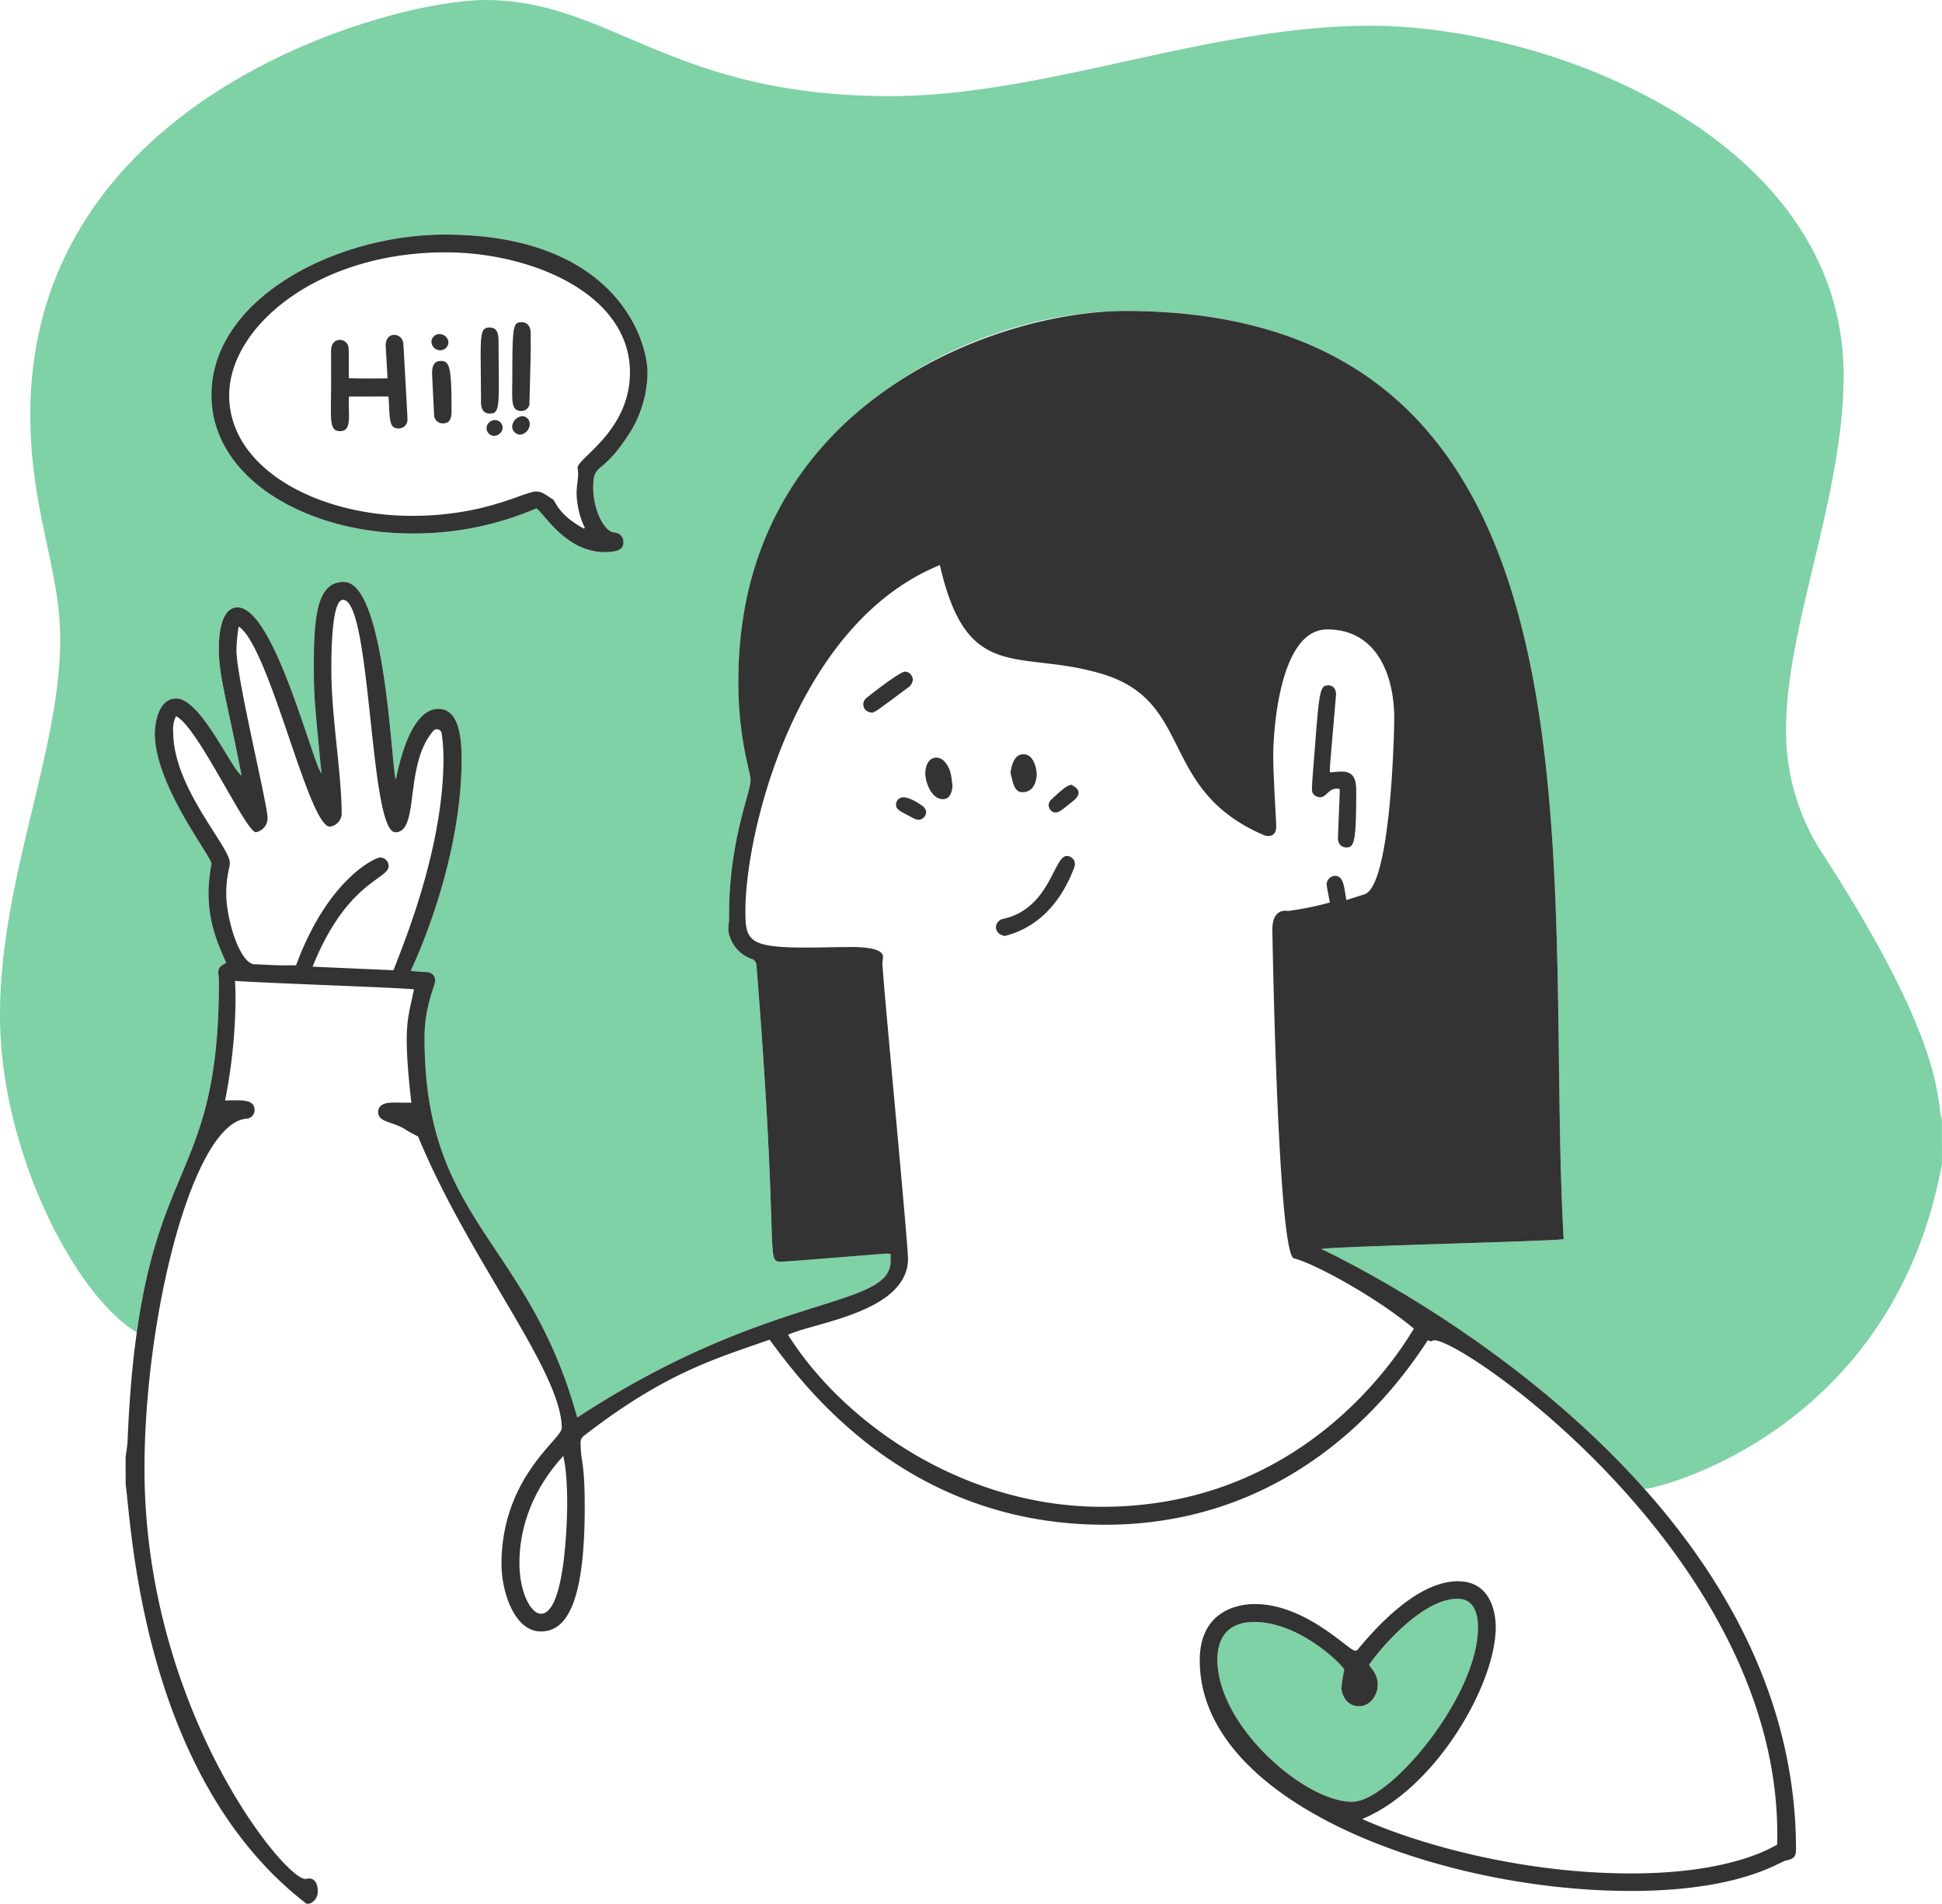 <svg xmlns="http://www.w3.org/2000/svg" width="390" height="382.325" viewBox="0 0 390 382.325">
  <g id="打招呼" transform="translate(-278.235 -96.641)" opacity="0.8">
    <path id="Shape" d="M636.928,243c0-20.685,11.551-46.71,11.551-70.976,0-47.462-58.751-70.213-95.005-70.213-32.76,0-65.257,14.131-96.508,14.131-44.265,0-56.035-19.3-81.365-19.3-18.527,0-91.276,19.21-91.276,83.23,0,19.306,6,30.991,6,45.056,0,22.837-12.09,48.229-12.09,75.618,0,27.412,15.266,56.457,27.469,63.65,4.9-34.855,16.487-33.19,16.487-70.358a14.991,14.991,0,0,0-.138-1.891c0-1.224.927-1.549,1.6-1.962-1.425-3.345-3.55-7.563-3.55-14.113a33.6,33.6,0,0,1,.6-5.758c0-1.481-11.389-15.771-11.389-26.207,0-.8.277-6.992,4.3-6.992,4.937,0,11.068,14.162,13.125,15.461-2.778-14.41-4.569-19.917-4.569-25.389,0-5.079,1.246-8.377,3.744-8.377,7.353,0,15.026,31.108,16.868,33.342-1.553-16.081-1.52-15.647-1.52-22.39,0-10.046.923-16.064,6.01-16.064,8.517,0,9.616,38.649,10.455,39.644.218-.7,2.414-14.148,8.524-14.148,3.989,0,4.683,5.239,4.683,10.073,0,21.618-10.216,42.5-10.235,42.552,1.2.09,2.257.187,3.317.243a1.646,1.646,0,0,1,1.61,1.64c0,1.2-2.139,5.064-2.139,11.581,0,37.1,20.752,40.261,30.667,76.223,38.689-25.4,62.935-21.688,62.935-31.464,0-.316-.021-.692-.021-1.033,0-.127,0-.253.01-.378-.336-.016-.569-.046-.781-.046-.8,0-19.646,1.618-21.208,1.618-3.275,0-.261-1.146-4.948-59.557a1.412,1.412,0,0,0-1.092-1.288,7.033,7.033,0,0,1-4.552-5.651c0-1.388.154-1.8.154-2.239,0-.065-.008-.412-.008-1.053,0-14.732,4.317-24.427,4.317-26.838,0-1.882-2.458-8.09-2.458-19.87,0-51.739,46.155-74.421,77.707-74.421,100.548,0,83.852,113.04,88.04,186.373-1.21.493-42.513,1.3-48.673,1.977,2.7,1.569,38.025,18.052,64.891,48.186.037,0,.067.007.107.007,2.407,0,49.735-11.293,59.655-65.282l-.024-9.028c-1.24-3.028,1.456-13.814-23.482-52.513A44.865,44.865,0,0,1,636.928,243ZM408.27,171.486a23.33,23.33,0,0,1-4.237,13.094c-5.191,7.756-6.663,4.875-6.663,10.064,0,4.26,2.181,8.866,4.281,8.931a1.892,1.892,0,0,1,1.781,1.976c0,.737-.111,1.963-3.746,1.963-7.58,0-11.822-7.242-13.715-8.791a62.312,62.312,0,0,1-24.992,5.044c-21.29,0-40.283-11.1-40.283-27.805,0-20.171,26.2-32.212,46.866-32.212C401.314,143.751,408.27,164.3,408.27,171.486ZM530.107,422.358c-6.649,0-7.39,5.054-7.39,7.546,0,13.452,17.613,28.569,27.049,28.569,7.661,0,25.294-21.254,25.294-34.979,0-1.871-.336-5.787-4.1-5.787-8.1,0-17.728,12.933-17.76,13.3.843,1.138,1.729,2.139,1.729,3.943,0,2.138-1.518,4.338-3.749,4.338-2.879,0-3.54-2.9-3.54-3.551a25.281,25.281,0,0,1,.576-3.744c0-1.045-9.509-9.629-18.1-9.629Z" fill="#5fc690"/>
    <path id="路径_2" data-name="路径 2" d="M567.43,406.5c5.724-.629,47.59-1.536,48.673-1.977-4.188-73.333,12.508-186.374-88.04-186.374-26.064,0-77.707,18.57-77.707,74.421,0,11.782,2.458,18.026,2.458,19.87,0,2.411-4.317,12.107-4.317,26.838,0,.637.008,1,.008,1.054,0,.434-.154.85-.154,2.238a7.081,7.081,0,0,0,4.552,5.651,1.412,1.412,0,0,1,1.092,1.288c4.687,58.413,1.673,59.557,4.948,59.557,1.537,0,20.417-1.618,21.207-1.618.212,0,.446.029.781.046-.007.125-.01.25-.01.376,0,.338.021.722.021,1.034,0,9.776-24.246,6.064-62.935,31.464-9.909-35.942-30.667-39.121-30.667-76.222,0-6.517,2.139-10.382,2.139-11.582a1.646,1.646,0,0,0-1.61-1.64c-1.06-.057-2.117-.154-3.317-.244.019-.048,10.235-20.934,10.235-42.552,0-4.8-.681-10.074-4.683-10.074-6.1,0-8.31,13.457-8.524,14.148-.84-.995-1.938-39.644-10.455-39.644-4.984,0-6.011,5.768-6.011,16.066,0,6.739-.033,6.311,1.52,22.388-1.842-2.233-9.515-33.342-16.868-33.342-2.491,0-3.744,3.284-3.744,8.377,0,5.473,1.79,10.974,4.569,25.389-2.056-1.3-8.187-15.461-13.125-15.461-4.026,0-4.3,6.188-4.3,6.992,0,10.452,11.388,24.718,11.388,26.207a33.588,33.588,0,0,0-.6,5.758c0,6.55,2.124,10.766,3.55,14.113-.675.413-1.6.738-1.6,1.962a15.033,15.033,0,0,1,.138,1.891c0,43.6-15.947,33.752-18.336,92.113-.045,1.1-.264,2.194-.4,3.291.009,3.486.011,4.149.015,5.556,1.18,8.065,3.191,58.689,36.34,84.169h.463a2.539,2.539,0,0,0,1.769-2.57c0-2.132-1.144-2.527-1.693-2.527-.355,0-.508.093-.809.093-4.32,0-32.29-34.381-32.29-82.385,0-30.808,9.706-69.314,20.458-70.29a1.7,1.7,0,0,0,1.642-1.71c0-1.591-1.325-1.976-3.424-1.976-.858,0-1.819.016-2.491.018a109.278,109.278,0,0,0,2.1-19.943c0-1.819-.065-3.243-.11-4.054,8.012.531,32.542,1.316,35.949,1.7-.794,3.865-1.463,5.7-1.463,10.252,0,4.9.919,12.341.936,12.5l-.959,0c-.873,0-1.45-.016-2.163-.016h-.4c-1.037,0-3.142.071-3.142,1.887,0,2.156,2.884,1.834,5.527,3.555.767.5,1.6.893,2.486,1.375,10.216,24.795,28.847,47.081,28.847,58.549,0,2.22-12.1,9.849-12.1,27.346,0,5.193,2.441,13.489,7.914,13.489,4.948,0,8.8-5.225,8.8-24.929,0-9.555-.819-9.049-.819-12.767a1.66,1.66,0,0,1,.6-1.548c16.32-12.643,26.241-15.446,37.344-19.341,7.034,9.508,27.516,37.163,67.319,37.163,41.025,0,60.736-30.917,64.884-37.057a3.727,3.727,0,0,0,.639.231c.114,0,.289-.215.7-.215,6.116,0,68.829,43.573,68.829,99.142,0,.668-.026,1.352-.026,2.068v.076c-1.33.689-9.5,5.774-29.32,5.774-22.841,0-43.708-6.279-54.011-10.93,14.619-6.007,26.817-26.915,26.817-38.55,0-1.494-.289-9.193-7.618-9.193-9.166,0-18.444,11.81-20.261,13.891a1.469,1.469,0,0,1-.375.052c-1.252,0-9.856-9.363-20.117-9.363-3.891,0-11.072,1.675-11.072,11.311,0,28.773,48.4,46.3,86.557,46.3,22.027,0,29.871-5.865,31.169-6.114,1.531-.293,2.018-.773,2.018-2.206C662.746,450.383,569.052,407.442,567.43,406.5ZM364.856,349.825c6.881-17.149,15.274-17.51,15.274-20.2v0a1.739,1.739,0,0,0-1.715-1.733c-.846,0-10.4,4.112-16.873,21.654-.7,0-1.543.017-2.237.017-2.232,0-3.893-.159-6.084-.216-2.941-.078-5.706-8.935-5.706-14.253,0-3.474.722-5.138.722-6.143,0-3.228-11.364-15.072-11.364-26.178a5.99,5.99,0,0,1,.55-3.244c4.3,1.942,14.016,23.3,16.052,23.3a2.89,2.89,0,0,0,2.343-2.907c0-2.637-6.256-28.131-6.256-33.693a39.469,39.469,0,0,1,.442-4.725c6.245,4.037,13.986,40.2,18.34,40.2a2.752,2.752,0,0,0,2.356-2.449c0-8.333-2.077-19.531-2.077-29.1,0-13.349,1.681-14,2.347-14,5.729,0,5.272,46.671,10.508,46.671,4.944,0,1.687-13.5,7.628-20.356a.921.921,0,0,1,.705-.324.974.974,0,0,1,.976.861,38.02,38.02,0,0,1,.358,5.009c0,18.193-8.15,37.523-10.04,42.526Zm51.134,108.012c0,.256-.066,21.933-5.279,21.933-2.016,0-4.311-4.284-4.311-10.18,0-6.169,1.954-13.986,8.807-21.511.1.555.783,2.918.783,9.758Zm107.421.457c-28.4,0-52.219-17.28-63.073-34.54,5.1-2.449,24.092-4.516,24.092-15.316,0-3.135-5.132-56.828-5.132-59.251,0-.623.112-.938.112-1.349,0-2.244-6.7-1.949-7.382-1.949-2.457,0-5.272.1-8.028.1-11.638,0-12.226-1.4-12.226-7.409,0-15.714,10.051-57.618,39.058-69.4,5.5,24.132,15.815,16.778,32.676,21.886,18.446,5.589,11.179,23.158,32.271,32.289a2.594,2.594,0,0,0,1.022.234c1.616,0,1.581-1.78,1.581-1.862,0-1.184-.607-10.185-.607-14.235,0-4.146,1.033-25.392,10.83-25.392,10.169,0,13.475,9.514,13.475,17.818,0,2.26-.61,33.642-5.989,35.382-1.166.377-2.337.738-3.634,1.146-.43-2.527-.534-4.85-2.224-4.85a1.737,1.737,0,0,0-1.725,1.669c0,.345.126.891.637,3.666a59.389,59.389,0,0,1-8.3,1.691c-.3,0-.388-.027-.641-.027-1.78,0-2.6,1.516-2.6,3.733,0,.611,1.076,65.231,4.33,66.061,4.147,1.056,16.524,7.775,24.083,14.123-3.736,6.249-22.838,35.776-62.607,35.776Zm50.2,59.238c-9.537,0-27.049-15.234-27.049-28.569,0-2.492.741-7.546,7.39-7.546,9.159,0,18.1,8.891,18.1,9.629a25.287,25.287,0,0,0-.575,3.744c0,.619.667,3.551,3.54,3.551,2.22,0,3.749-2.188,3.749-4.337,0-1.756-.841-2.744-1.729-3.943.034-.369,9.672-13.3,17.76-13.3,3.768,0,4.1,3.916,4.1,5.787C598.908,496.284,581.276,517.532,573.614,517.532Z" transform="translate(-23.848 -59.059)"/>
    <path id="路径_3" data-name="路径 3" d="M401.138,248.323a62.313,62.313,0,0,0,24.992-5.044c1.893,1.549,6.134,8.791,13.715,8.791,3.638,0,3.746-1.225,3.746-1.963a1.892,1.892,0,0,0-1.781-1.976c-2.1-.065-4.281-4.669-4.281-8.931,0-5.189,1.472-2.308,6.663-10.064a23.331,23.331,0,0,0,4.237-13.095c0-6.914-6.727-27.735-40.708-27.735-21.728,0-46.866,12.722-46.866,32.212C360.854,237.22,379.868,248.323,401.138,248.323ZM364.417,220.6c0-13.727,17.613-28.731,43.477-28.731,17.1,0,37.007,8.275,37.007,24.107,0,11.78-10.524,17.181-10.524,19.184a7.753,7.753,0,0,1,.112,1.229c0,1.3-.3,2.184-.3,3.89a16.86,16.86,0,0,0,1.654,6.92l-.2.144c-5.275-2.859-5.693-5.544-6.17-5.832-1.171-.708-2.1-1.608-3.407-1.608-2.459,0-10.142,4.884-24.956,4.884-18.877,0-36.69-9.46-36.69-24.187Z" transform="translate(-40.158 -44.554)"/>
    <path id="路径_4" data-name="路径 4" d="M792.511,386.909c1.287,0,1.656-1.737,3.382-1.737a2.176,2.176,0,0,1,.528.067c.017.207.049.393.049.558,0,.207-.364,9.21-.364,9.261,0,1.793,1.345,1.921,1.645,1.921,1.517,0,2.026-.6,2.026-10.827,0-1.772.113-4.4-2.864-4.4-.755,0-1.54.1-2.386.164a4.144,4.144,0,0,1-.061-.414c0-.958,1.257-14.871,1.257-15.223,0-1.435-.879-1.847-1.524-1.847-1.95,0-1.841,1.376-3.183,18.393-.069.878-.127,1.738-.127,2.5C790.888,386.841,792.486,386.909,792.511,386.909Z" transform="translate(-249.181 -130.163)"/>
    <path id="路径_5" data-name="路径 5" d="M681.616,431.1c-2.643,0-3.361,10.649-12.861,12.652a1.8,1.8,0,0,0-1.368,1.629c0,.811.588,1.586,1.822,1.786,1.215-.426,9.492-1.918,13.923-13.8a1.854,1.854,0,0,0,.121-.65,1.632,1.632,0,0,0-1.637-1.613Z" transform="translate(-189.152 -162.567)"/>
    <path id="路径_6" data-name="路径 6" d="M625.521,360.666a1.681,1.681,0,0,0-1.552-1.6c-1.113,0-7.649,5.153-7.933,5.459a1.612,1.612,0,0,0-.466,1.107v.012c0,.137.019,1.579,1.871,1.667,1.012-.544-.244.45,7.047-4.99A2.16,2.16,0,0,0,625.521,360.666Z" transform="translate(-163.966 -127.553)"/>
    <path id="路径_7" data-name="路径 7" d="M642.1,392.668c-2.084,0-2.289,2.52-2.289,3.074,0,2.217,1.427,5.276,3.5,5.276,1.82,0,1.89-2.219,1.962-2.635-.226-1.68-.269-3.311-1.388-4.643A2.375,2.375,0,0,0,642.1,392.668Z" transform="translate(-175.751 -143.887)"/>
    <path id="路径_8" data-name="路径 8" d="M675.48,398.981c2.851,0,2.873-3.414,2.873-3.677,0-.573-.428-3.948-2.628-3.948-1.139,0-2.217.724-2.643,3.7C673.555,396.837,673.749,398.981,675.48,398.981Z" transform="translate(-191.92 -143.25)"/>
    <path id="路径_9" data-name="路径 9" d="M692.547,403.23c-.558.224-.827-.018-3.97,2.949a1.657,1.657,0,0,0-.6,1.19c0,.064.185,1.449,1.417,1.449.616,0,1.037-.277,3.575-2.361.79-.649,1.021-1.17,1.021-1.61C693.993,404.007,693.157,403.672,692.547,403.23Z" transform="translate(-199.161 -149.021)"/>
    <path id="路径_10" data-name="路径 10" d="M633.87,410.06c-2.5-1.856-3.837-1.884-3.995-1.884a1.466,1.466,0,0,0-1.512,1.465c0,.978.676,1.253,3.231,2.595a2.657,2.657,0,0,0,1.285.462,1.593,1.593,0,0,0,1.521-1.717c0-.008,0,0,0-.045a2.388,2.388,0,0,0-.53-.876Z" transform="translate(-170.184 -151.425)"/>
    <path id="路径_11" data-name="路径 11" d="M407.579,236.162v.01c0,8.237-.532,10.649,1.793,10.649,1.4,0,1.792-1.032,1.792-3.038,0-.946-.027-.128-.036-3.908l7.97-.021c.318,4.535.005,6.428,2.05,6.428a1.784,1.784,0,0,0,1.764-1.954c0-.1-.786-14.873-.855-15.209a1.844,1.844,0,0,0-1.756-1.64c-1.625,0-1.772,1.71-1.772,2.075v.008c0,.027,0,.027,0,.036,0,.045.027.332.375,6.621-1.044.011-2.567.028-3.923.028-1.282,0-2.563-.014-3.857-.058,0-1.259,0-2.208,0-2.94,0-.347,0-.645,0-.9,0-1.306,0-1.623-.041-2.206a1.744,1.744,0,0,0-1.73-1.651c-.965,0-1.784.7-1.784,2.157C407.564,230.757,407.562,229.726,407.579,236.162Z" transform="translate(-62.844 -63.595)"/>
    <path id="路径_12" data-name="路径 12" d="M480.191,240.369a1.7,1.7,0,0,0,1.626-1.2c.029-.1.281-10.852.281-10.907,0-.61-.012-3.234-.012-3.262,0-.063,0-.125,0-.188,0-2.275-1.614-2.277-1.777-2.277-1.7,0-1.91.435-1.91,10.783C478.4,237.955,477.969,240.369,480.191,240.369Z" transform="translate(-97.276 -61.19)"/>
    <path id="路径_13" data-name="路径 13" d="M466.123,239.2c0,.079-.007.215-.007.386,0,.787.145,2.307,1.767,2.307,1.453,0,1.823-.684,1.823-5.534,0-1.981-.064-6.115-.064-8.778,0-.1,0-.211,0-.339,0-.957-.1-2.639-1.765-2.639-1.495,0-1.83.759-1.83,5.341C466.048,231.971,466.123,236.288,466.123,239.2Z" transform="translate(-91.289 -62.199)"/>
    <path id="路径_14" data-name="路径 14" d="M448.82,237.685c-1.6,0-1.746,1.457-1.746,2.543,0,.082.349,7.374.4,8.156a1.747,1.747,0,0,0,1.768,1.837c1.637,0,1.737-1.4,1.737-2.622C450.977,238.9,450.616,237.685,448.82,237.685Z" transform="translate(-82.066 -68.556)"/>
    <path id="路径_15" data-name="路径 15" d="M480.05,262.964h.054a2.213,2.213,0,0,0,1.791-2.152,1.542,1.542,0,0,0-1.54-1.554,2.285,2.285,0,0,0-1.995,2.082A1.669,1.669,0,0,0,480.05,262.964Z" transform="translate(-97.274 -79.042)"/>
    <path id="路径_16" data-name="路径 16" d="M448.563,230.426a1.66,1.66,0,0,0,1.675-1.55v0a1.786,1.786,0,0,0-1.755-1.7,1.589,1.589,0,0,0-1.665,1.572A1.759,1.759,0,0,0,448.563,230.426Z" transform="translate(-81.942 -63.444)"/>
    <path id="路径_17" data-name="路径 17" d="M468.349,262.41a1.556,1.556,0,0,0,1.544,1.539,1.746,1.746,0,0,0,1.691-1.646,1.546,1.546,0,0,0-1.544-1.511,1.7,1.7,0,0,0-1.692,1.617Z" transform="translate(-92.407 -79.788)"/>
  </g>
</svg>
